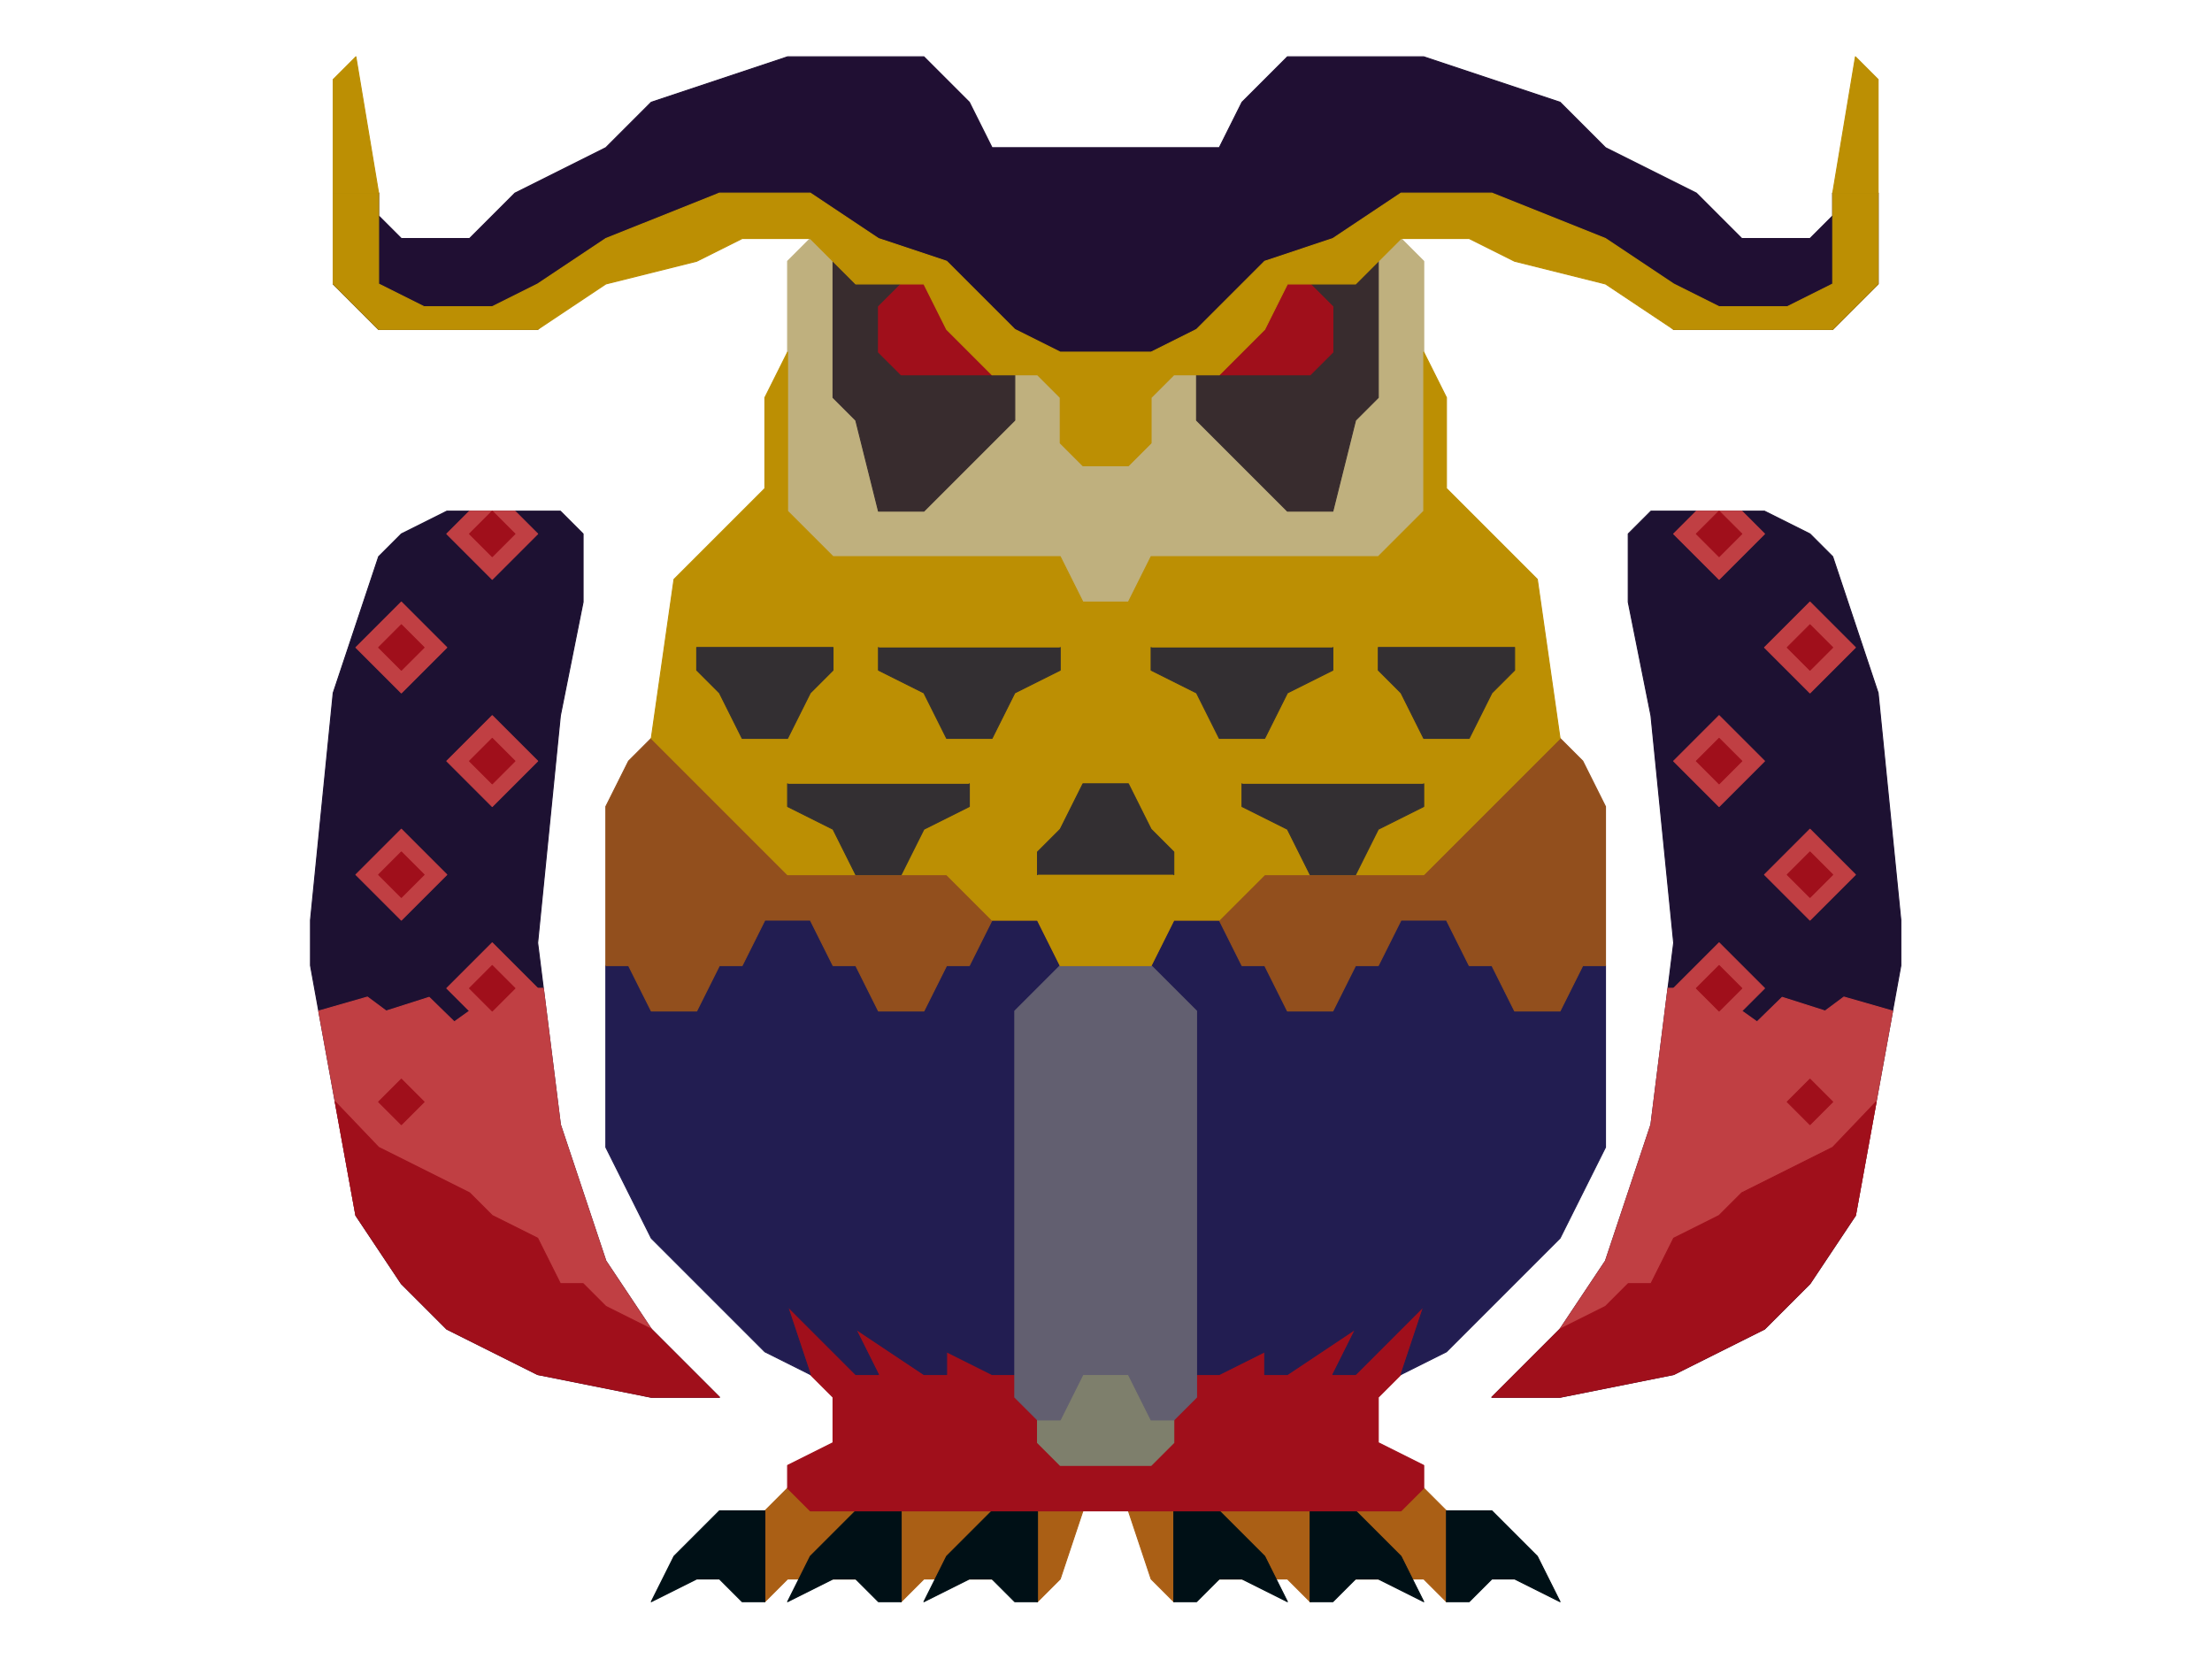 <?xml version="1.0" encoding="UTF-8" standalone="no"?>
<!DOCTYPE svg PUBLIC "-//W3C//DTD SVG 1.1//EN" "http://www.w3.org/Graphics/SVG/1.1/DTD/svg11.dtd">
<svg width="100%" height="100%" viewBox="0 0 4634 3475" version="1.1" xmlns="http://www.w3.org/2000/svg" xmlns:xlink="http://www.w3.org/1999/xlink" xml:space="preserve" xmlns:serif="http://www.serif.com/" style="fill-rule:evenodd;clip-rule:evenodd;stroke-linecap:round;stroke-linejoin:round;stroke-miterlimit:1.5;">
    <g transform="matrix(2.083,0,0,2.083,0,0)">
        <g id="Layer22">
            <g transform="matrix(1,0,0,1,-30.5,-11.45)">
                <path d="M822.6,1508.1L799.75,1530.95L799.75,1622.35L822.6,1599.5L891.15,1599.5L936.85,1622.35L959.7,1599.5L1028.25,1599.5L1073.95,1622.35L1096.8,1599.5L1119.65,1530.95L822.6,1508.1Z" style="fill:rgb(170,95,21);stroke:rgb(170,95,21);stroke-width:1px;"/>
            </g>
            <g transform="matrix(-1,0,0,1,2254.5,-11.45)">
                <path d="M822.6,1508.1L799.75,1530.95L799.75,1622.35L822.6,1599.5L891.15,1599.5L936.85,1622.35L959.7,1599.5L1028.25,1599.5L1073.95,1622.35L1096.8,1599.5L1119.65,1530.95L822.6,1508.1Z" style="fill:rgb(170,95,21);stroke:rgb(170,95,21);stroke-width:1px;"/>
            </g>
        </g>
        <g id="Layer21">
            <g transform="matrix(1,0,0,1,38.05,-11.45)">
                <path d="M731.2,1530.95L685.5,1530.95L639.8,1576.65L616.95,1622.35L662.65,1599.5L685.5,1599.5L708.35,1622.35L731.2,1622.35L731.2,1530.95Z" style="fill:rgb(0,16,22);stroke:rgb(0,16,22);stroke-width:1px;"/>
            </g>
            <g transform="matrix(1,0,0,1,175.15,-11.45)">
                <path d="M731.2,1530.95L685.5,1530.95L639.8,1576.65L616.95,1622.35L662.65,1599.5L685.5,1599.5L708.35,1622.35L731.2,1622.35L731.2,1530.95Z" style="fill:rgb(0,16,22);stroke:rgb(0,16,22);stroke-width:1px;"/>
            </g>
            <g transform="matrix(1,0,0,1,312.25,-11.45)">
                <path d="M731.2,1530.95L685.5,1530.95L639.8,1576.65L616.95,1622.35L662.65,1599.5L685.5,1599.5L708.35,1622.35L731.2,1622.35L731.2,1530.95Z" style="fill:rgb(0,16,22);stroke:rgb(0,16,22);stroke-width:1px;"/>
            </g>
            <g transform="matrix(-1,0,0,1,1911.75,-11.45)">
                <path d="M731.2,1530.95L685.5,1530.95L639.8,1576.65L616.95,1622.35L662.65,1599.5L685.5,1599.5L708.35,1622.35L731.2,1622.35L731.2,1530.95Z" style="fill:rgb(0,16,22);stroke:rgb(0,16,22);stroke-width:1px;"/>
            </g>
            <g transform="matrix(-1,0,0,1,2048.85,-11.45)">
                <path d="M731.2,1530.95L685.5,1530.95L639.8,1576.65L616.95,1622.35L662.65,1599.5L685.5,1599.5L708.35,1622.35L731.2,1622.35L731.2,1530.95Z" style="fill:rgb(0,16,22);stroke:rgb(0,16,22);stroke-width:1px;"/>
            </g>
            <g transform="matrix(-1,0,0,1,2185.95,-11.45)">
                <path d="M731.2,1530.95L685.5,1530.95L639.8,1576.65L616.95,1622.35L662.65,1599.5L685.5,1599.5L708.35,1622.35L731.2,1622.35L731.2,1530.95Z" style="fill:rgb(0,16,22);stroke:rgb(0,16,22);stroke-width:1px;"/>
            </g>
        </g>
        <g transform="matrix(1,0,0,1,-30.5,-11.45)">
            <g id="Layer9">
                <path d="M1256.75,159.95L1279.6,114.25L1325.3,68.55L1462.4,68.55L1599.5,114.25L1645.2,159.95L1736.6,205.65L1782.3,251.35L1850.85,251.35L1873.7,228.5L1873.7,205.65L1919.4,205.65L1919.4,297.05L1873.7,342.75L1713.75,342.75L1690.9,319.9L1622.35,274.2L1599.5,274.2L1530.95,228.5L1439.55,228.5L1393.85,251.35L1393.85,319.9L1302.45,365.6L1256.75,411.3L1211.05,411.3L1211.05,502.7L1073.95,502.7L1073.95,411.3L1028.25,411.3L982.55,365.6L891.15,319.9L891.15,251.35L845.45,228.5L754.05,228.5L685.5,274.2L662.65,274.2L594.1,319.9L571.25,342.75L411.3,342.75L365.6,297.05L365.6,205.65L411.3,205.65L411.3,228.5L434.15,251.35L502.7,251.35L548.4,205.65L639.8,159.95L685.5,114.25L822.6,68.55L959.7,68.55L1005.4,114.25L1028.25,159.95L1256.75,159.95Z" style="fill:rgb(32,15,51);stroke:rgb(32,15,51);stroke-width:1px;"/>
            </g>
        </g>
        <g transform="matrix(1,0,0,1,-30.5,-11.45)">
            <g id="Layer13">
                <path d="M1165.35,616.95L1119.65,616.95L1096.8,571.25L868.3,571.25L822.6,525.55L822.6,274.2L845.45,251.35L868.3,274.2L868.3,388.45L1005.4,388.45L1028.25,411.3L1051.1,388.45L1073.95,388.45L1096.8,411.3L1096.8,457L1119.65,479.85L1165.35,479.85L1188.2,457L1188.2,411.3L1211.05,388.45L1233.9,388.45L1256.75,411.3L1279.6,388.45L1416.7,388.45L1416.7,274.2L1439.55,251.35L1462.4,274.2L1462.4,525.55L1416.7,571.25L1188.2,571.25L1165.35,616.95Z" style="fill:rgb(191,176,126);stroke:rgb(191,176,126);stroke-width:1px;"/>
            </g>
        </g>
        <g id="Layer12">
            <g transform="matrix(1,0,0,1,-30.5,-11.45)">
                <path d="M868.3,274.2L868.3,411.3L891.15,434.15L914,525.55L959.7,525.55L1051.1,434.15L1051.1,388.45L1028.25,388.45L982.55,342.75L959.7,297.05L936.85,297.05L868.3,274.2Z" style="fill:rgb(56,44,46);stroke:rgb(56,44,46);stroke-width:1px;"/>
            </g>
            <g transform="matrix(-1,0,0,1,2254.5,-11.45)">
                <path d="M868.3,274.2L868.3,411.3L891.15,434.15L914,525.55L959.7,525.55L1051.1,434.15L1051.1,388.45L1028.25,388.45L982.55,342.75L959.7,297.05L936.85,297.05L868.3,274.2Z" style="fill:rgb(56,44,46);stroke:rgb(56,44,46);stroke-width:1px;"/>
            </g>
        </g>
        <g transform="matrix(1,0,0,1,-30.5,-11.45)">
            <g id="Layer19">
                <path d="M822.6,1485.25L868.3,1462.4L868.3,1416.7L845.45,1393.85L799.75,1325.3L1485.25,1325.3L1439.55,1393.85L1416.7,1416.7L1416.7,1462.4L1462.4,1485.25L1462.4,1508.1L1439.55,1530.95L1073.95,1530.95L845.45,1530.95L822.6,1508.1L822.6,1485.25Z" style="fill:rgb(160,15,27);stroke:rgb(160,15,27);stroke-width:1px;"/>
            </g>
        </g>
        <g transform="matrix(1,0,0,1,-30.5,-11.45)">
            <g id="Layer18">
                <path d="M639.8,982.55L639.8,1165.35L685.5,1256.75L799.75,1371L845.45,1393.85L822.6,1325.3L891.15,1393.85L914,1393.85L891.15,1348.15L959.7,1393.85L982.55,1393.85L982.55,1371L1028.25,1393.85L1256.75,1393.85L1302.45,1371L1302.45,1393.85L1325.3,1393.85L1393.85,1348.15L1371,1393.85L1393.85,1393.85L1462.4,1325.3L1439.55,1393.85L1485.25,1371L1599.5,1256.75L1645.2,1165.35L1645.2,982.55L1485.25,936.85L799.75,936.85L639.8,982.55Z" style="fill:rgb(34,29,81);stroke:rgb(34,29,81);stroke-width:1px;"/>
            </g>
        </g>
        <g transform="matrix(1,0,0,1,-30.5,-11.45)">
            <g id="Layer20">
                <path d="M1119.65,1393.85L1073.95,1439.55L1073.95,1462.4L1096.8,1485.25L1188.2,1485.25L1211.05,1462.4L1211.05,1439.55L1165.35,1393.85L1119.65,1393.85Z" style="fill:rgb(126,127,108);stroke:rgb(126,127,108);stroke-width:1px;"/>
            </g>
        </g>
        <g transform="matrix(1,0,0,1,-30.5,-11.45)">
            <g id="Layer17">
                <path d="M1051.1,1028.25L1096.8,982.55L1188.2,982.55L1233.9,1028.25L1233.9,1416.7L1211.05,1439.55L1188.2,1439.55L1165.35,1393.85L1119.65,1393.85L1096.8,1439.55L1073.95,1439.55L1051.1,1416.7L1051.1,1028.25Z" style="fill:rgb(98,95,112);stroke:rgb(98,95,112);stroke-width:1px;"/>
            </g>
        </g>
        <g transform="matrix(1,0,0,1,-30.5,-11.45)">
            <g id="Layer16">
                <path d="M685.5,754.05L662.65,776.9L639.8,822.6L639.8,982.55L662.65,982.55L685.5,1028.25L731.2,1028.25L754.05,982.55L776.9,982.55L799.75,936.85L845.45,936.85L868.3,982.55L891.15,982.55L914,1028.25L959.7,1028.25L982.55,982.55L1005.4,982.55L1028.25,936.85L1073.95,936.85L1096.8,982.55L1188.2,982.55L1211.05,936.85L1256.75,936.85L1279.6,982.55L1302.45,982.55L1325.3,1028.25L1371,1028.25L1393.85,982.55L1416.7,982.55L1439.55,936.85L1485.25,936.85L1508.1,982.55L1530.95,982.55L1553.8,1028.25L1599.5,1028.25L1622.35,982.55L1645.2,982.55L1645.2,822.6L1622.35,776.9L1599.5,754.05L1462.4,891.15L1302.45,891.15L1279.6,845.45L1233.9,845.45L1211.05,891.15L1073.95,891.15L1051.1,845.45L1005.4,845.45L982.55,891.15L822.6,891.15L685.5,754.05Z" style="fill:rgb(146,79,29);stroke:rgb(146,79,29);stroke-width:1px;"/>
            </g>
        </g>
        <g transform="matrix(1,0,0,1,-30.5,-11.45)">
            <g id="Layer15">
                <path d="M822.6,365.6L799.75,411.3L799.75,502.7L754.05,548.4L708.35,594.1L685.5,754.05L822.6,891.15L982.55,891.15L1028.25,936.85L1073.95,936.85L1096.8,982.55L1188.2,982.55L1211.05,936.85L1256.75,936.85L1302.45,891.15L1462.4,891.15L1599.5,754.05L1576.65,594.1L1530.95,548.4L1485.25,502.7L1485.25,411.3L1462.4,365.6L1462.4,525.55L1416.7,571.25L1188.2,571.25L1165.35,616.95L1119.65,616.95L1096.8,571.25L868.3,571.25L822.6,525.55L822.6,365.6Z" style="fill:rgb(188,143,3);stroke:rgb(188,143,3);stroke-width:1px;"/>
            </g>
        </g>
        <g id="Layer14">
            <g transform="matrix(1,0,0,1,-30.5,-11.45)">
                <path d="M731.2,662.65L868.3,662.65L868.3,685.5L845.45,708.35L822.6,754.05L776.9,754.05L754.05,708.35L731.2,685.5L731.2,662.65Z" style="fill:rgb(51,47,50);stroke:rgb(51,47,50);stroke-width:1px;"/>
            </g>
            <g transform="matrix(1,0,0,1,655,-11.45)">
                <path d="M731.2,662.65L868.3,662.65L868.3,685.5L845.45,708.35L822.6,754.05L776.9,754.05L754.05,708.35L731.2,685.5L731.2,662.65Z" style="fill:rgb(51,47,50);stroke:rgb(51,47,50);stroke-width:1px;"/>
            </g>
            <g transform="matrix(1,0,0,1,-30.5,-11.45)">
                <path d="M914,662.65L914,685.5L959.7,708.35L982.55,754.05L1028.25,754.05L1051.1,708.35L1096.8,685.5L1096.8,662.65" style="fill:rgb(51,47,50);stroke:rgb(51,47,50);stroke-width:1px;"/>
            </g>
            <g transform="matrix(1,0,0,1,-121.9,125.65)">
                <path d="M914,662.65L914,685.5L959.7,708.35L982.55,754.05L1028.25,754.05L1051.1,708.35L1096.8,685.5L1096.8,662.65" style="fill:rgb(51,47,50);stroke:rgb(51,47,50);stroke-width:1px;"/>
            </g>
            <g transform="matrix(1,0,0,1,243.7,-11.45)">
                <path d="M914,662.65L914,685.5L959.7,708.35L982.55,754.05L1028.25,754.05L1051.1,708.35L1096.8,685.5L1096.8,662.65" style="fill:rgb(51,47,50);stroke:rgb(51,47,50);stroke-width:1px;"/>
            </g>
            <g transform="matrix(1,0,0,1,335.1,125.65)">
                <path d="M914,662.65L914,685.5L959.7,708.35L982.55,754.05L1028.25,754.05L1051.1,708.35L1096.8,685.5L1096.8,662.65" style="fill:rgb(51,47,50);stroke:rgb(51,47,50);stroke-width:1px;"/>
            </g>
            <g transform="matrix(1,0,0,-1,106.6,1542.35)">
                <path d="M936.85,662.65L936.85,685.5L959.7,708.35L982.55,754.05L1028.25,754.05L1051.1,708.35L1073.95,685.5L1073.95,662.65" style="fill:rgb(51,47,50);stroke:rgb(51,47,50);stroke-width:1px;"/>
            </g>
        </g>
        <g id="Layer10">
            <g transform="matrix(1,0,0,1,-30.5,-11.45)">
                <path d="M1005.4,365.6L982.55,342.75L959.7,297.05L936.85,297.05L914,319.9L914,365.6L936.85,388.45L1028.25,388.45L1005.4,365.6Z" style="fill:rgb(160,15,27);stroke:rgb(160,15,27);stroke-width:1px;"/>
            </g>
            <g transform="matrix(-1,0,0,1,2254.5,-11.45)">
                <path d="M1005.4,365.6L982.55,342.75L959.7,297.05L936.85,297.05L914,319.9L914,365.6L936.85,388.45L1028.25,388.45L1005.4,365.6Z" style="fill:rgb(160,15,27);stroke:rgb(160,15,27);stroke-width:1px;"/>
            </g>
        </g>
        <g id="Layer23">
            <g transform="matrix(-1,0,0,1,2254.5,-11.45)">
                <path d="M479.85,525.55L434.15,548.4L411.3,571.25L365.6,708.35L342.75,936.85L342.75,982.55L388.45,1233.9L434.15,1302.45L479.85,1348.15L571.25,1393.85L685.5,1416.7L754.05,1416.7L731.2,1393.85L685.5,1348.15L639.8,1279.6L594.1,1142.5L571.25,959.7L594.1,731.2L616.95,616.95L616.95,571.25L616.95,548.4L594.1,525.55L479.85,525.55Z" style="fill:rgb(29,17,50);stroke:rgb(29,17,50);stroke-width:1px;"/>
            </g>
            <g transform="matrix(1,0,0,1,-30.5,-11.45)">
                <path d="M479.85,525.55L434.15,548.4L411.3,571.25L365.6,708.35L342.75,936.85L342.75,982.55L388.45,1233.9L434.15,1302.45L479.85,1348.15L571.25,1393.85L685.5,1416.7L754.05,1416.7L731.2,1393.85L685.5,1348.15L639.8,1279.6L594.1,1142.5L571.25,959.7L594.1,731.2L616.95,616.95L616.95,571.25L616.95,548.4L594.1,525.55L479.85,525.55Z" style="fill:rgb(29,17,50);stroke:rgb(29,17,50);stroke-width:1px;"/>
            </g>
        </g>
        <g id="Layer26">
            <g transform="matrix(-1,0,0,1,2254.5,-11.45)">
                <path d="M351.065,1028.25L400.026,1014.21L418.919,1028.25L462.112,1014.49L487.415,1039.17L502.7,1028.25L548.4,1005.4L576.964,1005.4L594.1,1142.5L639.8,1279.6L685.5,1348.15L525.55,1348.15L388.45,1233.9L351.065,1028.25Z" style="fill:rgb(192,63,67);stroke:rgb(192,63,67);stroke-width:1px;"/>
            </g>
            <g transform="matrix(1,0,0,1,-30.5,-11.45)">
                <path d="M351.065,1028.25L400.026,1014.21L418.919,1028.25L462.112,1014.49L487.415,1039.17L502.7,1028.25L548.4,1005.4L576.964,1005.4L594.1,1142.5L639.8,1279.6L685.5,1348.15L525.55,1348.15L388.45,1233.9L351.065,1028.25Z" style="fill:rgb(192,63,67);stroke:rgb(192,63,67);stroke-width:1px;"/>
            </g>
            <g transform="matrix(-1,0,0,1,2254.5,-11.45)">
                <path d="M525.55,731.2L479.85,776.9L525.55,822.6L571.25,776.9L525.55,731.2Z" style="fill:rgb(192,63,67);stroke:rgb(192,63,67);stroke-width:1px;"/>
            </g>
            <g transform="matrix(1,0,0,1,-30.5,-11.45)">
                <path d="M525.55,731.2L479.85,776.9L525.55,822.6L571.25,776.9L525.55,731.2Z" style="fill:rgb(192,63,67);stroke:rgb(192,63,67);stroke-width:1px;"/>
            </g>
            <g transform="matrix(-1,0,0,1,2254.5,-239.95)">
                <path d="M548.4,754.05L502.7,754.05L479.85,776.9L525.55,822.6L571.25,776.9L548.4,754.05Z" style="fill:rgb(192,63,67);stroke:rgb(192,63,67);stroke-width:1px;"/>
            </g>
            <g transform="matrix(1,0,0,1,-30.5,-239.95)">
                <path d="M548.4,754.05L502.7,754.05L479.85,776.9L525.55,822.6L571.25,776.9L548.4,754.05Z" style="fill:rgb(192,63,67);stroke:rgb(192,63,67);stroke-width:1px;"/>
            </g>
            <g transform="matrix(-1,0,0,1,2254.5,11.4)">
                <path d="M434.15,822.6L388.45,868.3L434.15,914L479.85,868.3L434.15,822.6Z" style="fill:rgb(192,63,67);stroke:rgb(192,63,67);stroke-width:1px;"/>
            </g>
            <g transform="matrix(1,0,0,1,-30.5,11.4)">
                <path d="M434.15,822.6L388.45,868.3L434.15,914L479.85,868.3L434.15,822.6Z" style="fill:rgb(192,63,67);stroke:rgb(192,63,67);stroke-width:1px;"/>
            </g>
            <g transform="matrix(-1,0,0,1,2254.5,-217.1)">
                <path d="M434.15,822.6L388.45,868.3L434.15,914L479.85,868.3L434.15,822.6Z" style="fill:rgb(192,63,67);stroke:rgb(192,63,67);stroke-width:1px;"/>
            </g>
            <g transform="matrix(1,0,0,1,-30.5,-217.1)">
                <path d="M434.15,822.6L388.45,868.3L434.15,914L479.85,868.3L434.15,822.6Z" style="fill:rgb(192,63,67);stroke:rgb(192,63,67);stroke-width:1px;"/>
            </g>
            <g transform="matrix(-1,0,0,1,2254.5,-11.45)">
                <path d="M525.55,959.7L571.25,1005.4L525.55,1051.1L479.85,1005.4L525.55,959.7Z" style="fill:rgb(192,63,67);stroke:rgb(192,63,67);stroke-width:1px;"/>
            </g>
            <g transform="matrix(1,0,0,1,-30.5,-11.45)">
                <path d="M525.55,959.7L571.25,1005.4L525.55,1051.1L479.85,1005.4L525.55,959.7Z" style="fill:rgb(192,63,67);stroke:rgb(192,63,67);stroke-width:1px;"/>
            </g>
            <g transform="matrix(-1,0,0,1,2254.5,11.4)">
                <path d="M434.15,1051.1L479.85,1096.8L434.15,1142.5L388.45,1096.8L434.15,1051.1Z" style="fill:rgb(192,63,67);stroke:rgb(192,63,67);stroke-width:1px;"/>
            </g>
            <g transform="matrix(1,0,0,1,-30.5,11.4)">
                <path d="M434.15,1051.1L479.85,1096.8L434.15,1142.5L388.45,1096.8L434.15,1051.1Z" style="fill:rgb(192,63,67);stroke:rgb(192,63,67);stroke-width:1px;"/>
            </g>
        </g>
        <g id="Layer25">
            <g transform="matrix(-1,0,0,1,2254.5,-11.45)">
                <path d="M754.05,1416.7L685.5,1416.7L571.25,1393.85L479.85,1348.15L434.15,1302.45L388.45,1233.9L367.678,1119.65L411.3,1165.35L502.7,1211.05L525.55,1233.9L571.25,1256.75L594.1,1302.45L616.95,1302.45L639.8,1325.3L685.5,1348.15L754.05,1416.7Z" style="fill:rgb(160,15,27);stroke:rgb(160,15,27);stroke-width:1px;"/>
            </g>
            <g transform="matrix(1,0,0,1,-30.5,-11.45)">
                <path d="M754.05,1416.7L685.5,1416.7L571.25,1393.85L479.85,1348.15L434.15,1302.45L388.45,1233.9L367.678,1119.65L411.3,1165.35L502.7,1211.05L525.55,1233.9L571.25,1256.75L594.1,1302.45L616.95,1302.45L639.8,1325.3L685.5,1348.15L754.05,1416.7Z" style="fill:rgb(160,15,27);stroke:rgb(160,15,27);stroke-width:1px;"/>
            </g>
        </g>
        <g id="Layer24">
            <g transform="matrix(-1,0,0,1,2254.5,-11.45)">
                <path d="M502.7,776.9L525.55,754.05L548.4,776.9L525.55,799.75L502.7,776.9Z" style="fill:rgb(160,15,27);stroke:rgb(160,15,27);stroke-width:1px;"/>
            </g>
            <g transform="matrix(1,0,0,1,-30.5,-11.45)">
                <path d="M502.7,776.9L525.55,754.05L548.4,776.9L525.55,799.75L502.7,776.9Z" style="fill:rgb(160,15,27);stroke:rgb(160,15,27);stroke-width:1px;"/>
            </g>
            <g transform="matrix(-1,0,0,1,2254.5,-239.95)">
                <path d="M502.7,776.9L525.55,754.05L548.4,776.9L525.55,799.75L502.7,776.9Z" style="fill:rgb(160,15,27);stroke:rgb(160,15,27);stroke-width:1px;"/>
            </g>
            <g transform="matrix(1,0,0,1,-30.5,-239.95)">
                <path d="M502.7,776.9L525.55,754.05L548.4,776.9L525.55,799.75L502.7,776.9Z" style="fill:rgb(160,15,27);stroke:rgb(160,15,27);stroke-width:1px;"/>
            </g>
            <g transform="matrix(-1,0,0,1,2345.9,102.8)">
                <path d="M502.7,776.9L525.55,754.05L548.4,776.9L525.55,799.75L502.7,776.9Z" style="fill:rgb(160,15,27);stroke:rgb(160,15,27);stroke-width:1px;"/>
            </g>
            <g transform="matrix(1,0,0,1,-121.9,102.8)">
                <path d="M502.7,776.9L525.55,754.05L548.4,776.9L525.55,799.75L502.7,776.9Z" style="fill:rgb(160,15,27);stroke:rgb(160,15,27);stroke-width:1px;"/>
            </g>
            <g transform="matrix(-1,0,0,1,2345.9,-125.7)">
                <path d="M502.7,776.9L525.55,754.05L548.4,776.9L525.55,799.75L502.7,776.9Z" style="fill:rgb(160,15,27);stroke:rgb(160,15,27);stroke-width:1px;"/>
            </g>
            <g transform="matrix(1,0,0,1,-121.9,-125.7)">
                <path d="M502.7,776.9L525.55,754.05L548.4,776.9L525.55,799.75L502.7,776.9Z" style="fill:rgb(160,15,27);stroke:rgb(160,15,27);stroke-width:1px;"/>
            </g>
            <g transform="matrix(-1,0,0,1,2254.5,217.05)">
                <path d="M502.7,776.9L525.55,754.05L548.4,776.9L525.55,799.75L502.7,776.9Z" style="fill:rgb(160,15,27);stroke:rgb(160,15,27);stroke-width:1px;"/>
            </g>
            <g transform="matrix(1,0,0,1,-30.5,217.05)">
                <path d="M502.7,776.9L525.55,754.05L548.4,776.9L525.55,799.75L502.7,776.9Z" style="fill:rgb(160,15,27);stroke:rgb(160,15,27);stroke-width:1px;"/>
            </g>
            <g transform="matrix(-1,0,0,1,2345.9,331.3)">
                <path d="M502.7,776.9L525.55,754.05L548.4,776.9L525.55,799.75L502.7,776.9Z" style="fill:rgb(160,15,27);stroke:rgb(160,15,27);stroke-width:1px;"/>
            </g>
            <g transform="matrix(1,0,0,1,-121.9,331.3)">
                <path d="M502.7,776.9L525.55,754.05L548.4,776.9L525.55,799.75L502.7,776.9Z" style="fill:rgb(160,15,27);stroke:rgb(160,15,27);stroke-width:1px;"/>
            </g>
        </g>
        <g id="Layer11">
            <g transform="matrix(1,0,0,1,-53.35,-11.45)">
                <path d="M959.7,297.05L914,297.05L868.3,251.35L799.75,251.35L754.05,274.2L662.65,297.05L594.1,342.75L434.15,342.75L388.45,297.05L388.45,205.65L434.15,205.65L434.15,297.05L479.85,319.9L548.4,319.9L594.1,297.05L662.65,251.35L776.9,205.65L868.3,205.65L936.85,251.35L1005.4,274.2L1073.95,342.75L1119.65,365.6L1211.05,365.6L1256.75,342.75L1325.3,274.2L1393.85,251.35L1462.4,205.65L1553.8,205.65L1668.05,251.35L1736.6,297.05L1782.3,319.9L1850.85,319.9L1896.55,297.05L1896.55,205.65L1942.25,205.65L1942.25,297.05L1896.55,342.75L1759.45,342.75L1736.6,342.75L1668.05,297.05L1576.65,274.2L1530.95,251.35L1462.4,251.35L1439.55,274.2L1416.7,297.05L1348.15,297.05L1325.3,342.75L1279.6,388.45L1233.9,388.45L1211.05,411.3L1211.05,457L1188.2,479.85L1142.5,479.85L1119.65,457L1119.65,411.3L1096.8,388.45L1051.1,388.45L1005.4,342.75L982.55,297.05L959.7,297.05Z" style="fill:rgb(188,143,3);stroke:rgb(188,143,3);stroke-width:1px;"/>
            </g>
            <g transform="matrix(1,0,0,1,-30.5,-11.45)">
                <path d="M411.3,205.65L388.45,68.55L365.6,91.4L365.6,205.65L411.3,205.65Z" style="fill:rgb(188,143,3);stroke:rgb(188,143,3);stroke-width:1px;"/>
            </g>
            <g transform="matrix(-1,0,0,1,2254.5,-11.45)">
                <path d="M411.3,205.65L388.45,68.55L365.6,91.4L365.6,205.65L411.3,205.65Z" style="fill:rgb(188,143,3);stroke:rgb(188,143,3);stroke-width:1px;"/>
            </g>
        </g>
    </g>
</svg>
